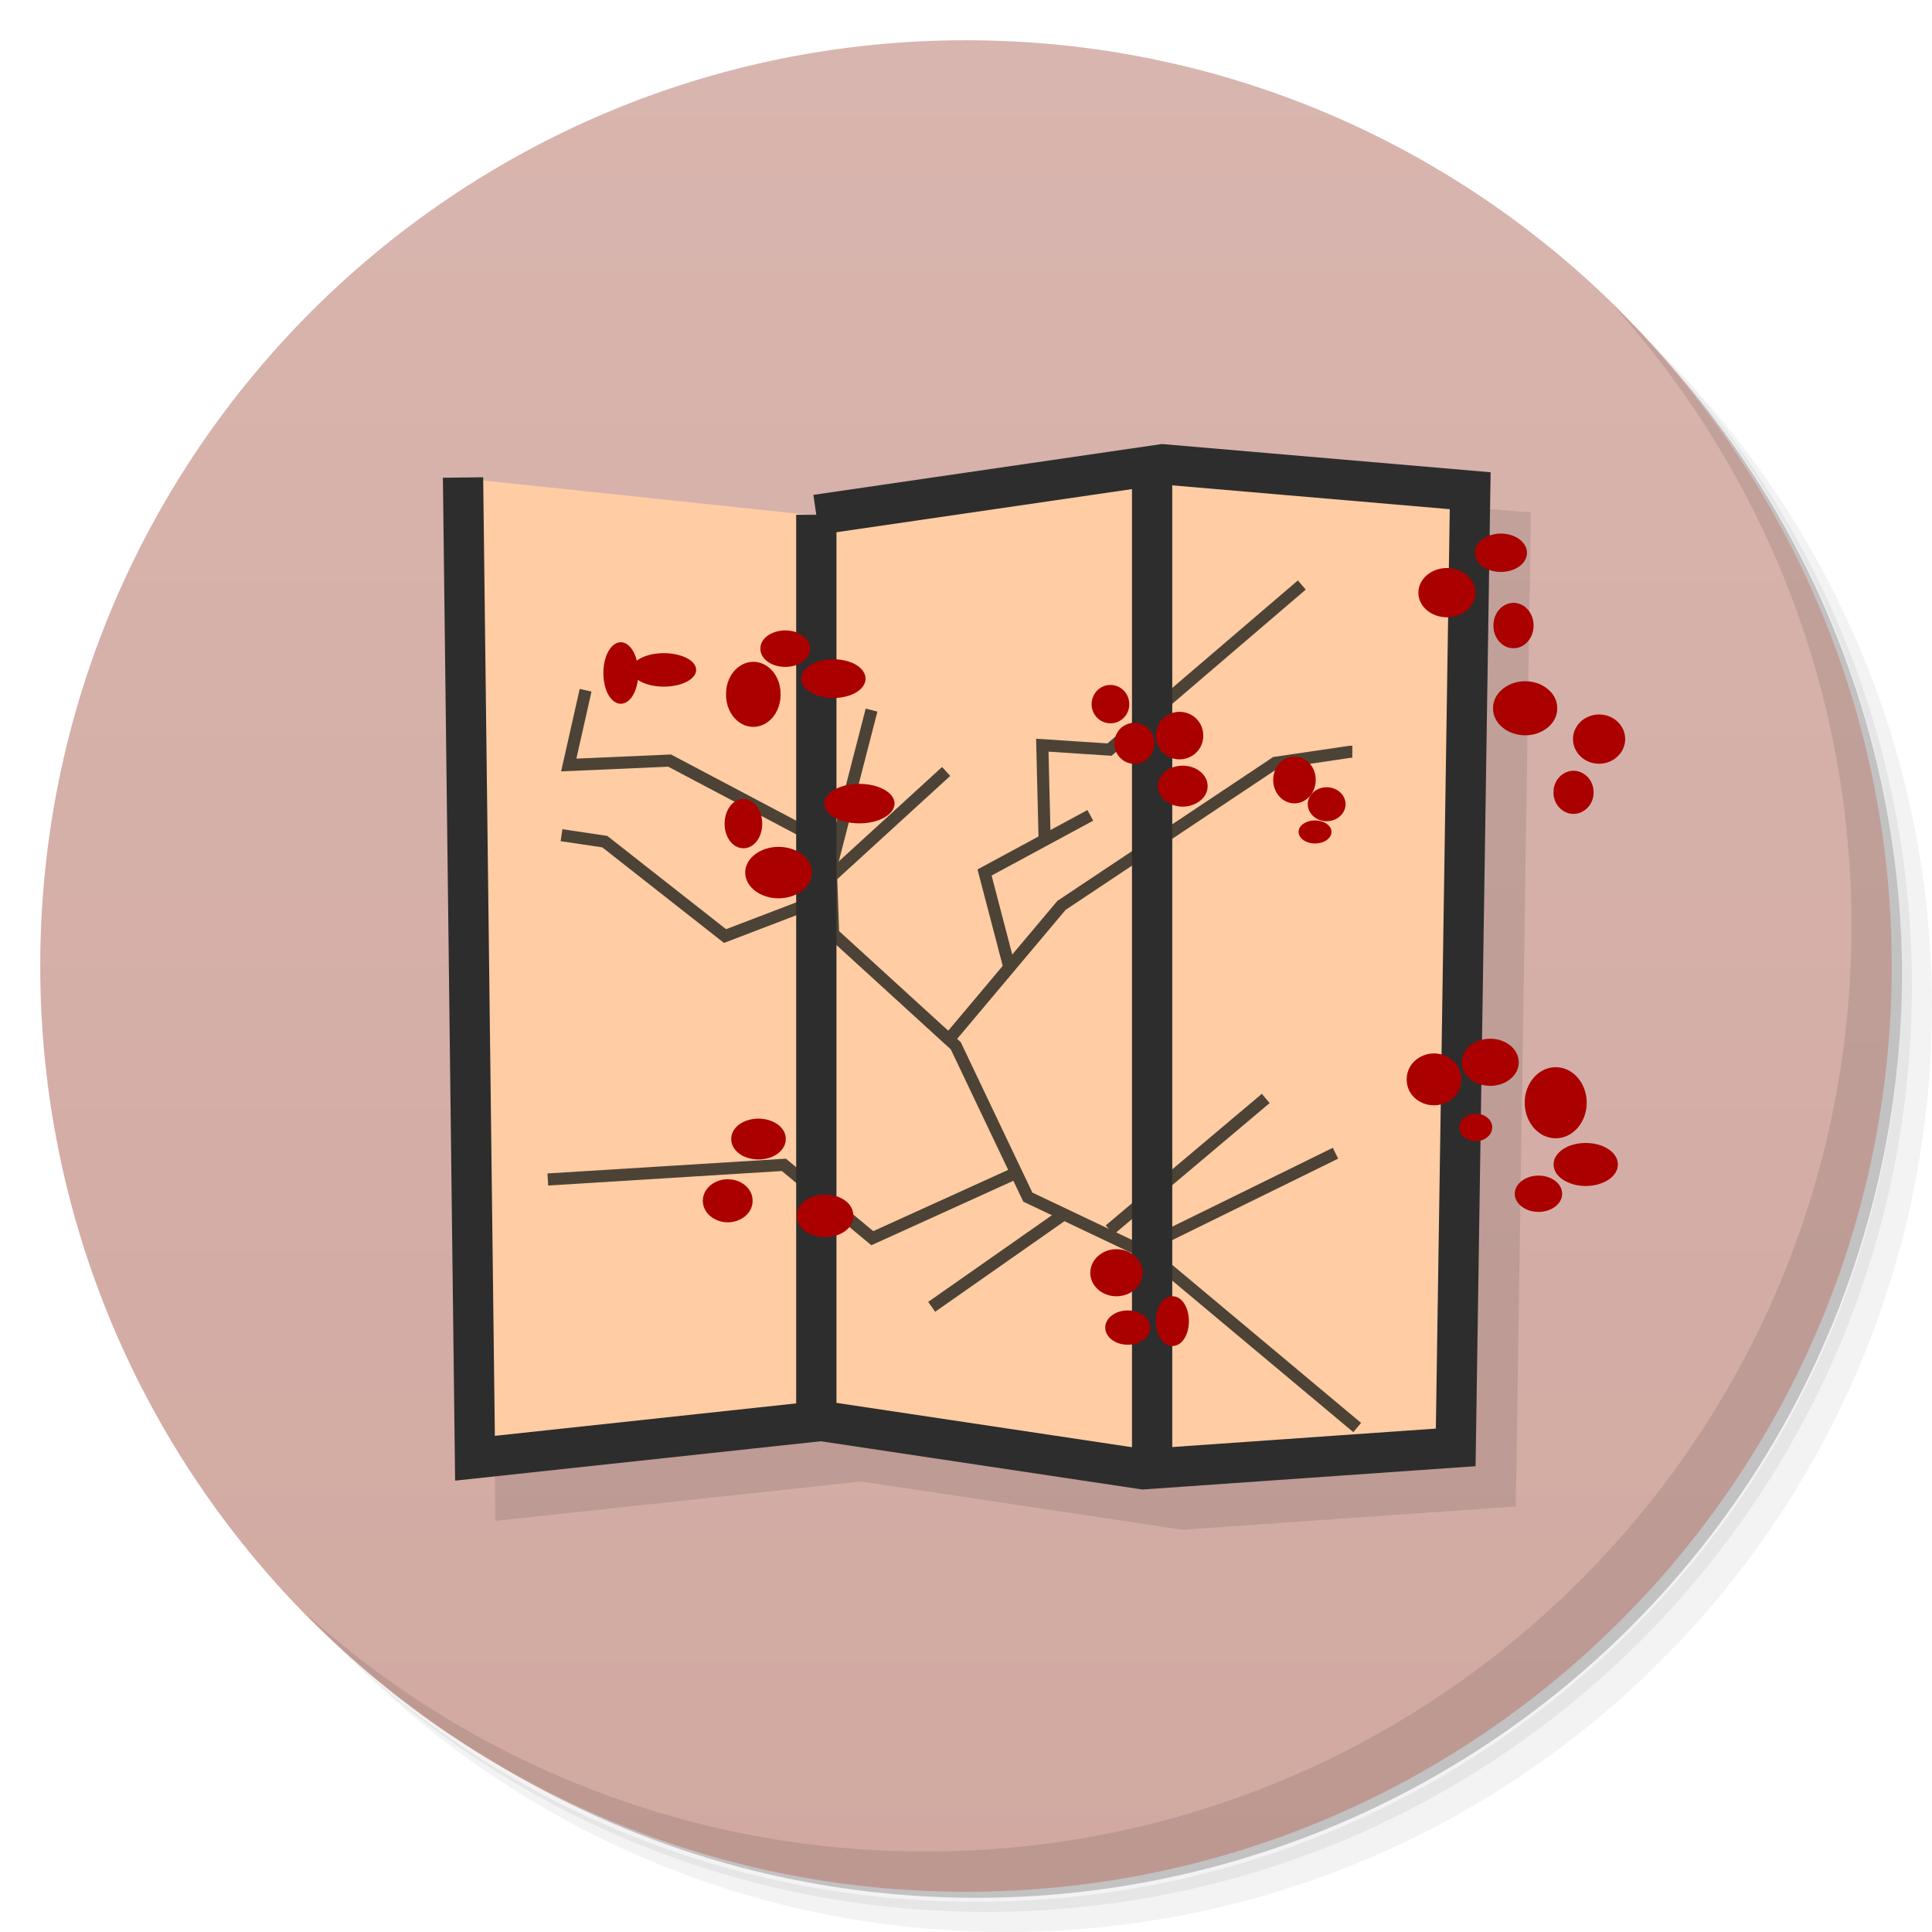 <?xml version="1.0" encoding="UTF-8" standalone="no"?>
<svg
   xmlns:dc="http://purl.org/dc/elements/1.1/"
   xmlns:cc="http://creativecommons.org/ns#"
   xmlns:rdf="http://www.w3.org/1999/02/22-rdf-syntax-ns#"
   xmlns:svg="http://www.w3.org/2000/svg"
   xmlns="http://www.w3.org/2000/svg"
   xmlns:sodipodi="http://sodipodi.sourceforge.net/DTD/sodipodi-0.dtd"
   xmlns:inkscape="http://www.inkscape.org/namespaces/inkscape"
   viewBox="0 0 48 48"
   id="svg21083"
   version="1.1"
   inkscape:version="0.91 r13725"
   sodipodi:docname="byobu.svg">
  <sodipodi:namedview
     pagecolor="#ffffff"
     bordercolor="#666666"
     borderopacity="1"
     objecttolerance="10"
     gridtolerance="10"
     guidetolerance="10"
     inkscape:pageopacity="0"
     inkscape:pageshadow="2"
     inkscape:window-width="1366"
     inkscape:window-height="713"
     id="namedview21328"
     showgrid="false"
     inkscape:zoom="19.666667"
     inkscape:cx="17.102478"
     inkscape:cy="24"
     inkscape:window-x="0"
     inkscape:window-y="28"
     inkscape:window-maximized="1"
     inkscape:current-layer="svg21083" />
  <defs
     id="defs21085">
    <linearGradient
       id="linearGradient3764"
       x1="1"
       x2="47"
       gradientUnits="userSpaceOnUse"
       gradientTransform="matrix(0,-1,1,0,-1.5e-6,48)">
      <stop
         stop-color="#d1a9a1"
         stop-opacity="1"
         id="stop21088" />
      <stop
         offset="1"
         stop-color="#d8b5ae"
         stop-opacity="1"
         id="stop21090" />
    </linearGradient>
    <clipPath
       id="clipPath-295197652">
      <g
         transform="translate(0,-1004.362)"
         id="g21093">
        <path
           d="m -24 13 c 0 1.105 -0.672 2 -1.5 2 -0.828 0 -1.5 -0.895 -1.5 -2 0 -1.105 0.672 -2 1.5 -2 0.828 0 1.5 0.895 1.5 2 z"
           transform="matrix(15.333,0,0,11.5,415,878.862)"
           fill="#1890d0"
           id="path21095" />
      </g>
    </clipPath>
    <clipPath
       id="clipPath-303325552">
      <g
         transform="translate(0,-1004.362)"
         id="g21098">
        <path
           d="m -24 13 c 0 1.105 -0.672 2 -1.5 2 -0.828 0 -1.5 -0.895 -1.5 -2 0 -1.105 0.672 -2 1.5 -2 0.828 0 1.5 0.895 1.5 2 z"
           transform="matrix(15.333,0,0,11.5,415,878.862)"
           fill="#1890d0"
           id="path21100" />
      </g>
    </clipPath>
  </defs>
  <g
     id="g21102">
    <path
       d="m 36.31 5 c 5.859 4.062 9.688 10.831 9.688 18.5 c 0 12.426 -10.07 22.5 -22.5 22.5 c -7.669 0 -14.438 -3.828 -18.5 -9.688 c 1.037 1.822 2.306 3.499 3.781 4.969 c 4.085 3.712 9.514 5.969 15.469 5.969 c 12.703 0 23 -10.298 23 -23 c 0 -5.954 -2.256 -11.384 -5.969 -15.469 c -1.469 -1.475 -3.147 -2.744 -4.969 -3.781 z m 4.969 3.781 c 3.854 4.113 6.219 9.637 6.219 15.719 c 0 12.703 -10.297 23 -23 23 c -6.081 0 -11.606 -2.364 -15.719 -6.219 c 4.16 4.144 9.883 6.719 16.219 6.719 c 12.703 0 23 -10.298 23 -23 c 0 -6.335 -2.575 -12.06 -6.719 -16.219 z"
       opacity="0.05"
       id="path21104" />
    <path
       d="m 41.28 8.781 c 3.712 4.085 5.969 9.514 5.969 15.469 c 0 12.703 -10.297 23 -23 23 c -5.954 0 -11.384 -2.256 -15.469 -5.969 c 4.113 3.854 9.637 6.219 15.719 6.219 c 12.703 0 23 -10.298 23 -23 c 0 -6.081 -2.364 -11.606 -6.219 -15.719 z"
       opacity="0.1"
       id="path21106" />
    <path
       d="m 31.25 2.375 c 8.615 3.154 14.75 11.417 14.75 21.13 c 0 12.426 -10.07 22.5 -22.5 22.5 c -9.708 0 -17.971 -6.135 -21.12 -14.75 a 23 23 0 0 0 44.875 -7 a 23 23 0 0 0 -16 -21.875 z"
       opacity="0.2"
       id="path21108" />
  </g>
  <g
     id="g21110">
    <path
       d="m 24 1 c 12.703 0 23 10.297 23 23 c 0 12.703 -10.297 23 -23 23 -12.703 0 -23 -10.297 -23 -23 0 -12.703 10.297 -23 23 -23 z"
       fill="url(#linearGradient3764)"
       fill-opacity="1"
       id="path21112" />
  </g>
  <g
     id="g21114" />
  <g
     id="g21116">
    <g
       clip-path="url(#clipPath-295197652)"
       id="g21118">
      <g
         transform="translate(1,1)"
         id="g21120">
        <g
           opacity="0.1"
           id="g21122">
          <!-- color: #d8b5ae -->
          <g
             id="g21124">
            <path
               d="m 11.5 11.883 l 0.297 24.344 l 8.594 -0.926 l 7.992 1.199 l 7.758 -0.543 l 0.359 -23.746 l -7.637 -0.656 l -8.594 1.254 m -8.77 -0.926"
               fill="#000"
               stroke="none"
               fill-rule="nonzero"
               fill-opacity="1"
               id="path21126" />
            <path
               d="m 204.42 10.35 l -39.99 -33.464 l -24.444 -11.606 l -14.1 -29.616 l -23.982 -21.888 l -0.462 -12.868 l 7.973 -30.909"
               transform="matrix(0.127,0,0,0.127,7.758,34.152)"
               stroke-opacity="1"
               fill="#000"
               stroke="#4c4336"
               stroke-linejoin="miter"
               stroke-linecap="butt"
               stroke-width="2.364"
               stroke-miterlimit="4"
               id="path21128" />
            <path
               d="m 162.55 -24.838 l 37.62 -18.471"
               transform="matrix(0.127,0,0,0.127,7.758,34.152)"
               stroke-opacity="1"
               fill="#000"
               stroke="#4c4336"
               stroke-linejoin="miter"
               stroke-linecap="butt"
               stroke-width="2.364"
               stroke-miterlimit="4"
               id="path21130" />
            <path
               d="m 155.99 -28.29 l 30.539 -25.737"
               transform="matrix(0.127,0,0,0.127,7.758,34.152)"
               stroke-opacity="1"
               fill="#000"
               stroke="#4c4336"
               stroke-linejoin="miter"
               stroke-linecap="butt"
               stroke-width="2.364"
               stroke-miterlimit="4"
               id="path21132" />
            <path
               d="m 147.5 -31.703 l -26.322 18.441"
               transform="matrix(0.127,0,0,0.127,7.758,34.152)"
               stroke-opacity="1"
               fill="#000"
               stroke="#4c4336"
               stroke-linejoin="miter"
               stroke-linecap="butt"
               stroke-width="2.364"
               stroke-miterlimit="4"
               id="path21134" />
            <path
               d="m 138.44 -39.8 l -28.877 13.11 l -17.301 -14.346 l -46.18 2.863"
               transform="matrix(0.127,0,0,0.127,7.758,34.152)"
               stroke-opacity="1"
               fill="#000"
               stroke="#4c4336"
               stroke-linejoin="miter"
               stroke-linecap="butt"
               stroke-width="2.364"
               stroke-miterlimit="4"
               id="path21136" />
            <path
               d="m 124.93 -66.06 l 21.642 -25.737 l 41.838 -27.892 l 14.592 -2.155 l 0.462 0"
               transform="matrix(0.127,0,0,0.127,7.758,34.152)"
               stroke-opacity="1"
               fill="#000"
               stroke="#4c4336"
               stroke-linejoin="miter"
               stroke-linecap="butt"
               stroke-width="2.364"
               stroke-miterlimit="4"
               id="path21138" />
            <path
               d="m 136.23 -80.22 l -4.71 -18.01 l 20.688 -11.175"
               transform="matrix(0.127,0,0,0.127,7.758,34.152)"
               stroke-opacity="1"
               fill="#000"
               stroke="#4c4336"
               stroke-linejoin="miter"
               stroke-linecap="butt"
               stroke-width="2.364"
               stroke-miterlimit="4"
               id="path21140" />
            <path
               d="m 143.28 -104.26 l -0.462 -18.872 l 13.145 0.862 l 37.62 -32.2"
               transform="matrix(0.127,0,0,0.127,7.758,34.152)"
               stroke-opacity="1"
               fill="#000"
               stroke="#4c4336"
               stroke-linejoin="miter"
               stroke-linecap="butt"
               stroke-width="2.364"
               stroke-miterlimit="4"
               id="path21142" />
            <path
               d="m 101.44 -97.37 l 22.566 -20.626"
               transform="matrix(0.127,0,0,0.127,7.758,34.152)"
               stroke-opacity="1"
               fill="#000"
               stroke="#4c4336"
               stroke-linejoin="miter"
               stroke-linecap="butt"
               stroke-width="2.364"
               stroke-miterlimit="4"
               id="path21144" />
            <path
               d="m 100.95 -93.52 l -20.2 7.727 l -23.52 -18.471 l -8.466 -1.262"
               transform="matrix(0.127,0,0,0.127,7.758,34.152)"
               stroke-opacity="1"
               fill="#000"
               stroke="#4c4336"
               stroke-linejoin="miter"
               stroke-linecap="butt"
               stroke-width="2.364"
               stroke-miterlimit="4"
               id="path21146" />
            <path
               d="m 102.36 -102.97 l -32.448 -17.15 l -19.734 0.862 l 3.294 -14.623"
               transform="matrix(0.127,0,0,0.127,7.758,34.152)"
               stroke-opacity="1"
               fill="#000"
               stroke="#4c4336"
               stroke-linejoin="miter"
               stroke-linecap="butt"
               stroke-width="2.364"
               stroke-miterlimit="4"
               id="path21148" />
            <path
               d="m 29.495 -175.5 l 2.34 191.86 l 67.73 -7.296 l 62.987 9.451 l 61.14 -4.279 l 2.832 -187.15 l -60.19 -5.172 l -67.73 9.882 m -69.11 -7.296"
               transform="matrix(0.127,0,0,0.127,7.758,34.152)"
               stroke-miterlimit="4"
               id="path21150"
               style="fill:#000000;stroke:#000000;stroke-opacity:1"
               stroke-opacity="1"
               stroke-linejoin="miter"
               stroke-linecap="butt"
               stroke-width="7.881"
               stroke="#2d2d2d"
               fill="#000" />
            <path
               d="m 98.61 -168.21 l 0 177.69"
               transform="matrix(0.127,0,0,0.127,7.758,34.152)"
               stroke-opacity="1"
               fill="#000"
               stroke="#2d2d2d"
               stroke-linejoin="miter"
               stroke-linecap="butt"
               stroke-width="7.881"
               stroke-miterlimit="4"
               id="path21152"
               style="stroke:#000000;stroke-opacity:1" />
            <path
               d="m 164.3 -178.52 l 0 196.17"
               transform="matrix(0.127,0,0,0.127,7.758,34.152)"
               stroke-opacity="1"
               fill="#000"
               stroke="#2d2d2d"
               stroke-linejoin="miter"
               stroke-linecap="butt"
               stroke-width="7.881"
               stroke-miterlimit="4"
               id="path21154"
               style="stroke:#000000;stroke-opacity:1" />
          </g>
        </g>
      </g>
    </g>
  </g>
  <g
     id="g21222"
     transform="translate(-4.9467766e-5,0)">
    <g
       clip-path="url(#clipPath-303325552)"
       id="g21224">
      <!-- color: #d8b5ae -->
      <g
         id="g21226">
        <path
           d="m 11.5,11.883 0.297,24.344 8.594,-0.926 7.992,1.199 7.758,-0.543 0.359,-23.746 -7.637,-0.656 -8.594,1.254 m -8.77,-0.926"
           id="path21228"
           inkscape:connector-curvature="0"
           style="fill:#ffcca3;fill-opacity:1;fill-rule:nonzero;stroke:none" />
        <path
           d="m 204.42,10.35 -39.99,-33.464 -24.444,-11.606 -14.1,-29.616 -23.982,-21.888 -0.462,-12.868 7.973,-30.909"
           transform="matrix(0.127,0,0,0.127,7.758,34.152)"
           stroke-miterlimit="4"
           id="path21230"
           inkscape:connector-curvature="0"
           style="fill:none;stroke:#4c4336;stroke-width:2.364;stroke-linecap:butt;stroke-linejoin:miter;stroke-miterlimit:4;stroke-opacity:1" />
        <path
           d="m 162.55,-24.838 37.62,-18.471"
           transform="matrix(0.127,0,0,0.127,7.758,34.152)"
           stroke-miterlimit="4"
           id="path21232"
           inkscape:connector-curvature="0"
           style="fill:none;stroke:#4c4336;stroke-width:2.364;stroke-linecap:butt;stroke-linejoin:miter;stroke-miterlimit:4;stroke-opacity:1" />
        <path
           d="m 155.99,-28.29 30.539,-25.737"
           transform="matrix(0.127,0,0,0.127,7.758,34.152)"
           stroke-miterlimit="4"
           id="path21234"
           inkscape:connector-curvature="0"
           style="fill:none;stroke:#4c4336;stroke-width:2.364;stroke-linecap:butt;stroke-linejoin:miter;stroke-miterlimit:4;stroke-opacity:1" />
        <path
           d="m 147.5,-31.703 -26.322,18.441"
           transform="matrix(0.127,0,0,0.127,7.758,34.152)"
           stroke-miterlimit="4"
           id="path21236"
           inkscape:connector-curvature="0"
           style="fill:none;stroke:#4c4336;stroke-width:2.364;stroke-linecap:butt;stroke-linejoin:miter;stroke-miterlimit:4;stroke-opacity:1" />
        <path
           d="m 138.44,-39.8 -28.877,13.11 -17.301,-14.346 -46.18,2.863"
           transform="matrix(0.127,0,0,0.127,7.758,34.152)"
           stroke-miterlimit="4"
           id="path21238"
           inkscape:connector-curvature="0"
           style="fill:none;stroke:#4c4336;stroke-width:2.364;stroke-linecap:butt;stroke-linejoin:miter;stroke-miterlimit:4;stroke-opacity:1" />
        <path
           d="m 124.93,-66.06 21.642,-25.737 41.838,-27.892 14.592,-2.155 0.462,0"
           transform="matrix(0.127,0,0,0.127,7.758,34.152)"
           stroke-miterlimit="4"
           id="path21240"
           inkscape:connector-curvature="0"
           style="fill:none;stroke:#4c4336;stroke-width:2.364;stroke-linecap:butt;stroke-linejoin:miter;stroke-miterlimit:4;stroke-opacity:1" />
        <path
           d="m 136.23,-80.22 -4.71,-18.01 20.688,-11.175"
           transform="matrix(0.127,0,0,0.127,7.758,34.152)"
           stroke-miterlimit="4"
           id="path21242"
           inkscape:connector-curvature="0"
           style="fill:none;stroke:#4c4336;stroke-width:2.364;stroke-linecap:butt;stroke-linejoin:miter;stroke-miterlimit:4;stroke-opacity:1" />
        <path
           d="m 143.28,-104.26 -0.462,-18.872 13.145,0.862 37.62,-32.2"
           transform="matrix(0.127,0,0,0.127,7.758,34.152)"
           stroke-miterlimit="4"
           id="path21244"
           inkscape:connector-curvature="0"
           style="fill:none;stroke:#4c4336;stroke-width:2.364;stroke-linecap:butt;stroke-linejoin:miter;stroke-miterlimit:4;stroke-opacity:1" />
        <path
           d="m 101.44,-97.37 22.566,-20.626"
           transform="matrix(0.127,0,0,0.127,7.758,34.152)"
           stroke-miterlimit="4"
           id="path21246"
           inkscape:connector-curvature="0"
           style="fill:none;stroke:#4c4336;stroke-width:2.364;stroke-linecap:butt;stroke-linejoin:miter;stroke-miterlimit:4;stroke-opacity:1" />
        <path
           d="m 100.95,-93.52 -20.2,7.727 -23.52,-18.471 -8.466,-1.262"
           transform="matrix(0.127,0,0,0.127,7.758,34.152)"
           stroke-miterlimit="4"
           id="path21248"
           inkscape:connector-curvature="0"
           style="fill:none;stroke:#4c4336;stroke-width:2.364;stroke-linecap:butt;stroke-linejoin:miter;stroke-miterlimit:4;stroke-opacity:1" />
        <path
           d="m 102.36,-102.97 -32.448,-17.15 -19.734,0.862 3.294,-14.623"
           transform="matrix(0.127,0,0,0.127,7.758,34.152)"
           stroke-miterlimit="4"
           id="path21250"
           inkscape:connector-curvature="0"
           style="fill:none;stroke:#4c4336;stroke-width:2.364;stroke-linecap:butt;stroke-linejoin:miter;stroke-miterlimit:4;stroke-opacity:1" />
        <path
           d="m 29.495,-175.5 2.34,191.86 67.73,-7.296 62.987,9.451 61.14,-4.279 2.832,-187.15 -60.19,-5.172 -67.73,9.882 m -69.11,-7.296"
           transform="matrix(0.127,0,0,0.127,7.758,34.152)"
           stroke-miterlimit="4"
           id="path21252"
           inkscape:connector-curvature="0"
           style="fill:none;stroke:#2d2d2d;stroke-width:7.881;stroke-linecap:butt;stroke-linejoin:miter;stroke-miterlimit:4;stroke-opacity:1" />
        <path
           d="m 98.61,-168.21 0,177.69"
           transform="matrix(0.127,0,0,0.127,7.758,34.152)"
           stroke-miterlimit="4"
           id="path21254"
           inkscape:connector-curvature="0"
           style="fill:none;stroke:#2d2d2d;stroke-width:7.881;stroke-linecap:butt;stroke-linejoin:miter;stroke-miterlimit:4;stroke-opacity:1" />
        <path
           d="m 164.3,-178.52 0,196.17"
           transform="matrix(0.127,0,0,0.127,7.758,34.152)"
           stroke-miterlimit="4"
           id="path21256"
           inkscape:connector-curvature="0"
           style="fill:none;stroke:#2d2d2d;stroke-width:7.881;stroke-linecap:butt;stroke-linejoin:miter;stroke-miterlimit:4;stroke-opacity:1" />
        <path
           d="m 17097.2,140.57 c 0,5.429 -4.184,9.871 -9.333,9.871 -5.149,0 -9.333,-4.442 -9.333,-9.871 0,-5.429 4.184,-9.801 9.333,-9.801 5.149,0 9.333,4.372 9.333,9.801 m 0,0"
           transform="matrix(0.061,0,0,0.055,-1002.631,10.63)"
           stroke-miterlimit="4"
           id="path21258"
           inkscape:connector-curvature="0"
           style="fill:#aa0000;fill-opacity:1;fill-rule:nonzero;stroke:#aa0000;stroke-width:2.587;stroke-linecap:butt;stroke-linejoin:miter;stroke-miterlimit:4;stroke-opacity:1" />
        <path
           d="m 17064.8,167.64 c 0,2.961 -1.287,5.782 -3.476,7.262 -2.124,1.551 -4.763,1.551 -6.887,0 -2.124,-1.481 -3.476,-4.301 -3.411,-7.262 -0.06,-3.03 1.287,-5.852 3.411,-7.333 2.124,-1.551 4.763,-1.551 6.887,0 2.188,1.481 3.476,4.301 3.476,7.333 m 0,0"
           transform="matrix(0.061,0,0,0.055,-1001.438,10.467)"
           stroke-miterlimit="4"
           id="path21260"
           inkscape:connector-curvature="0"
           style="fill:#aa0000;fill-opacity:1;fill-rule:nonzero;stroke:#aa0000;stroke-width:2.587;stroke-linecap:butt;stroke-linejoin:miter;stroke-miterlimit:4;stroke-opacity:1" />
        <path
           d="m 17046.06,147.47 c 0.06,3.878 -2.188,7.474 -5.857,9.448 -3.669,1.974 -8.174,1.974 -11.843,0 -3.669,-1.974 -5.921,-5.57 -5.857,-9.448 -0.06,-3.878 2.188,-7.474 5.857,-9.448 3.669,-1.974 8.174,-1.974 11.843,0 3.669,1.974 5.921,5.57 5.857,9.448 m 0,0"
           transform="matrix(0.061,0,0,0.055,-1001.199,9.486)"
           stroke-miterlimit="4"
           id="path21262"
           inkscape:connector-curvature="0"
           style="fill:#aa0000;fill-opacity:1;fill-rule:nonzero;stroke:#aa0000;stroke-width:2.587;stroke-linecap:butt;stroke-linejoin:miter;stroke-miterlimit:4;stroke-opacity:1" />
        <path
           d="m 17067.74,110.1 c 0,3.173 -1.287,6.134 -3.411,7.756 -2.188,1.622 -4.827,1.622 -6.951,0 -2.124,-1.622 -3.476,-4.583 -3.411,-7.756 -0.06,-3.173 1.287,-6.134 3.411,-7.756 2.124,-1.622 4.763,-1.622 6.951,0 2.124,1.622 3.411,4.583 3.411,7.756 m 0,0"
           transform="matrix(0.061,0,0,0.055,-1003.109,9.486)"
           stroke-miterlimit="4"
           id="path21264"
           inkscape:connector-curvature="0"
           style="fill:#aa0000;fill-opacity:1;fill-rule:nonzero;stroke:#aa0000;stroke-width:2.587;stroke-linecap:butt;stroke-linejoin:miter;stroke-miterlimit:4;stroke-opacity:1" />
        <path
           d="m 17030.35,110.11 c 0,5.429 -4.634,9.801 -10.298,9.801 -5.728,0 -10.362,-4.372 -10.362,-9.801 0,-5.429 4.634,-9.871 10.362,-9.871 5.664,0 10.298,4.442 10.298,9.871 m 0,0"
           transform="matrix(0.061,0,0,0.055,-1002.273,8.67)"
           stroke-miterlimit="4"
           id="path21266"
           inkscape:connector-curvature="0"
           style="fill:#aa0000;fill-opacity:1;fill-rule:nonzero;stroke:#aa0000;stroke-width:2.587;stroke-linecap:butt;stroke-linejoin:miter;stroke-miterlimit:4;stroke-opacity:1" />
        <path
           d="m 17026.43,256.59 c 0,2.679 -2.446,4.936 -5.407,4.936 -2.961,0 -5.407,-2.256 -5.407,-4.936 0,-2.75 2.446,-4.936 5.407,-4.936 2.961,0 5.407,2.186 5.407,4.936 m 0,0"
           transform="matrix(0.061,0,0,0.055,-1001.617,13.898)"
           stroke-miterlimit="4"
           id="path21268"
           inkscape:connector-curvature="0"
           style="fill:#aa0000;fill-opacity:1;fill-rule:nonzero;stroke:#aa0000;stroke-width:2.587;stroke-linecap:butt;stroke-linejoin:miter;stroke-miterlimit:4;stroke-opacity:1" />
        <path
           d="m 17037.24,282.66 c 0,5.147 -4.634,9.307 -10.298,9.307 -5.728,0 -10.362,-4.16 -10.362,-9.307 0,-5.218 4.634,-9.378 10.362,-9.378 5.664,0 10.298,4.16 10.298,9.378 m 0,0"
           transform="matrix(0.061,0,0,0.055,-1001.617,10.848)"
           stroke-miterlimit="4"
           id="path21270"
           inkscape:connector-curvature="0"
           style="fill:#aa0000;fill-opacity:1;fill-rule:nonzero;stroke:#aa0000;stroke-width:2.587;stroke-linecap:butt;stroke-linejoin:miter;stroke-miterlimit:4;stroke-opacity:1" />
        <path
           d="m 17051.04,307.2 c 0,3.737 -1.867,7.192 -4.892,9.03 -3.089,1.833 -6.887,1.833 -9.912,0 -3.089,-1.833 -4.956,-5.288 -4.892,-9.03 -0.06,-3.737 1.802,-7.192 4.892,-9.03 3.03,-1.904 6.822,-1.904 9.912,0 3.03,1.833 4.892,5.288 4.892,9.03 m 0,0"
           transform="matrix(0.061,0,0,0.055,-1003.884,9.922)"
           stroke-miterlimit="4"
           id="path21272"
           inkscape:connector-curvature="0"
           style="fill:#aa0000;fill-opacity:1;fill-rule:nonzero;stroke:#aa0000;stroke-width:2.587;stroke-linecap:butt;stroke-linejoin:miter;stroke-miterlimit:4;stroke-opacity:1" />
        <path
           d="m 17088.34,335.73 c 0.06,2.961 -2.188,5.782 -5.857,7.262 -3.669,1.551 -8.174,1.551 -11.843,0 -3.669,-1.481 -5.921,-4.301 -5.857,-7.262 -0.06,-3.03 2.188,-5.782 5.857,-7.333 3.669,-1.481 8.174,-1.481 11.843,0 3.669,1.551 5.921,4.301 5.857,7.333 m 0,0"
           transform="matrix(0.061,0,0,0.055,-1002.273,10.467)"
           stroke-miterlimit="4"
           id="path21274"
           inkscape:connector-curvature="0"
           style="fill:#aa0000;fill-opacity:1;fill-rule:nonzero;stroke:#aa0000;stroke-width:2.587;stroke-linecap:butt;stroke-linejoin:miter;stroke-miterlimit:4;stroke-opacity:1" />
        <path
           d="m 17035.29,360.74 c 0,2.186 -2.446,3.948 -5.407,3.948 -3.03,0 -5.407,-1.763 -5.407,-3.948 0,-2.115 2.381,-3.878 5.407,-3.878 2.961,0 5.407,1.763 5.407,3.878 m 0,0"
           transform="matrix(0.061,0,0,0.055,-1006.151,0.827)"
           stroke-miterlimit="4"
           id="path21276"
           inkscape:connector-curvature="0"
           style="fill:#aa0000;fill-opacity:1;fill-rule:nonzero;stroke:#aa0000;stroke-width:2.587;stroke-linecap:butt;stroke-linejoin:miter;stroke-miterlimit:4;stroke-opacity:1" />
        <path
           d="m 17051,354.88 c 0,3.807 -3.733,6.91 -8.367,6.91 -4.57,0 -8.367,-3.102 -8.367,-6.91 0,-3.807 3.797,-6.91 8.367,-6.91 4.634,0 8.367,3.102 8.367,6.91 m 0,0"
           transform="matrix(0.061,0,0,0.055,-1001.378,10.14)"
           stroke-miterlimit="4"
           id="path21278"
           inkscape:connector-curvature="0"
           style="fill:#aa0000;fill-opacity:1;fill-rule:nonzero;stroke:#aa0000;stroke-width:2.587;stroke-linecap:butt;stroke-linejoin:miter;stroke-miterlimit:4;stroke-opacity:1" />
        <path
           d="m 16905.55,414.36 c 0,5.147 -4.184,9.307 -9.397,9.307 -5.149,0 -9.333,-4.16 -9.333,-9.307 0,-5.147 4.184,-9.378 9.333,-9.378 5.213,0 9.397,4.231 9.397,9.378 m 0,0"
           transform="matrix(0.061,0,0,0.055,-1002.929,8.833)"
           stroke-miterlimit="4"
           id="path21280"
           inkscape:connector-curvature="0"
           style="fill:#aa0000;fill-opacity:1;fill-rule:nonzero;stroke:#aa0000;stroke-width:2.587;stroke-linecap:butt;stroke-linejoin:miter;stroke-miterlimit:4;stroke-opacity:1" />
        <path
           d="m 16959.61,339.18 c 0,3.525 -1.03,6.839 -2.703,8.602 -1.673,1.763 -3.797,1.763 -5.471,0 -1.673,-1.763 -2.703,-5.077 -2.639,-8.602 -0.06,-3.596 0.965,-6.839 2.639,-8.673 1.673,-1.763 3.797,-1.763 5.471,0 1.673,1.833 2.703,5.077 2.703,8.673 m 0,0"
           transform="matrix(0.061,0,0,0.055,-1005.077,14.17)"
           stroke-miterlimit="4"
           id="path21282"
           inkscape:connector-curvature="0"
           style="fill:#aa0000;fill-opacity:1;fill-rule:nonzero;stroke:#aa0000;stroke-width:2.587;stroke-linecap:butt;stroke-linejoin:miter;stroke-miterlimit:4;stroke-opacity:1" />
        <path
           d="m 16923.2,338.67 c 0,4.09 -4.184,7.333 -9.333,7.333 -5.149,0 -9.333,-3.243 -9.333,-7.333 0,-4.09 4.184,-7.403 9.333,-7.403 5.149,0 9.333,3.314 9.333,7.403 m 0,0"
           transform="matrix(0.061,0,0,0.055,-994.457,-4.892)"
           stroke-miterlimit="4"
           id="path21284"
           inkscape:connector-curvature="0"
           style="fill:#aa0000;fill-opacity:1;fill-rule:nonzero;stroke:#aa0000;stroke-width:2.587;stroke-linecap:butt;stroke-linejoin:miter;stroke-miterlimit:4;stroke-opacity:1" />
        <path
           d="m 16962.51,287.54 c 0.06,3.384 -1.545,6.487 -4.119,8.179 -2.639,1.692 -5.857,1.692 -8.432,0 -2.575,-1.692 -4.184,-4.795 -4.119,-8.179 -0.06,-3.384 1.545,-6.487 4.119,-8.179 2.575,-1.692 5.793,-1.692 8.432,0 2.575,1.692 4.184,4.795 4.119,8.179 m 0,0"
           transform="matrix(0.061,0,0,0.055,-1004.898,2.461)"
           stroke-miterlimit="4"
           id="path21286"
           inkscape:connector-curvature="0"
           style="fill:#aa0000;fill-opacity:1;fill-rule:nonzero;stroke:#aa0000;stroke-width:2.587;stroke-linecap:butt;stroke-linejoin:miter;stroke-miterlimit:4;stroke-opacity:1" />
        <path
           d="m 16931.07,260.02 c 0,5.147 -3.283,9.307 -7.402,9.307 -4.055,0 -7.337,-4.16 -7.337,-9.307 0,-5.147 3.283,-9.307 7.337,-9.307 4.119,0 7.402,4.16 7.402,9.307 m 0,0"
           transform="matrix(0.061,0,0,0.055,-1000.185,5.075)"
           stroke-miterlimit="4"
           id="path21288"
           inkscape:connector-curvature="0"
           style="fill:#aa0000;fill-opacity:1;fill-rule:nonzero;stroke:#aa0000;stroke-width:2.587;stroke-linecap:butt;stroke-linejoin:miter;stroke-miterlimit:4;stroke-opacity:1" />
        <path
           d="m 16927.15,211.37 c 0,2.82 -1.673,5.429 -4.441,6.839 -2.703,1.481 -6.114,1.481 -8.882,0 -2.768,-1.41 -4.441,-4.02 -4.377,-6.839 -0.06,-2.82 1.609,-5.5 4.377,-6.91 2.768,-1.41 6.179,-1.41 8.882,0 2.768,1.41 4.441,4.09 4.441,6.91 m 0,0"
           transform="matrix(0.061,0,0,0.055,-1002.631,7.907)"
           stroke-miterlimit="4"
           id="path21290"
           inkscape:connector-curvature="0"
           style="fill:#aa0000;fill-opacity:1;fill-rule:nonzero;stroke:#aa0000;stroke-width:2.587;stroke-linecap:butt;stroke-linejoin:miter;stroke-miterlimit:4;stroke-opacity:1" />
        <path
           d="m 16904.52,131.74 c 0.129,3.525 -2.317,6.816 -6.308,8.578 -3.991,1.763 -8.882,1.763 -12.873,0 -3.991,-1.763 -6.308,-5.05 -6.308,-8.578 0,-3.525 2.317,-6.816 6.308,-8.578 3.991,-1.821 8.882,-1.821 12.873,0 3.991,1.763 6.436,5.05 6.308,8.578 m 0,0"
           transform="matrix(0.03,0,0,0.066,-491.33,8.027)"
           stroke-miterlimit="4"
           id="path21292"
           inkscape:connector-curvature="0"
           style="fill:#aa0000;fill-opacity:1;fill-rule:nonzero;stroke:#aa0000;stroke-width:3.339;stroke-linecap:butt;stroke-linejoin:miter;stroke-miterlimit:4;stroke-opacity:1" />
        <path
           d="m 16769.83,129.25 c 0.06,4.795 -1.802,9.237 -4.892,11.634 -3.03,2.397 -6.822,2.397 -9.848,0 -3.089,-2.397 -4.956,-6.839 -4.892,-11.634 -0.06,-4.724 1.802,-9.166 4.892,-11.563 3.03,-2.397 6.822,-2.397 9.848,0 3.089,2.397 4.956,6.839 4.892,11.563 m 0,0"
           transform="matrix(0.061,0,0,0.055,-1003.645,10.14)"
           stroke-miterlimit="4"
           id="path21294"
           inkscape:connector-curvature="0"
           style="fill:#aa0000;fill-opacity:1;fill-rule:nonzero;stroke:#aa0000;stroke-width:2.587;stroke-linecap:butt;stroke-linejoin:miter;stroke-miterlimit:4;stroke-opacity:1" />
        <path
           d="m 16819.99,191.16 c 0,6.83 -6.61,12.339 -14.779,12.339 -8.095,0 -14.705,-5.508 -14.705,-12.339 0,-6.72 6.61,-12.229 14.705,-12.229 8.169,0 14.779,5.508 14.779,12.229 m 0,0"
           transform="matrix(0.053,0,0,0.035,-869.327,13.273)"
           stroke-miterlimit="4"
           id="path21296"
           inkscape:connector-curvature="0"
           style="fill:#aa0000;fill-opacity:1;fill-rule:nonzero;stroke:#aa0000;stroke-width:3.473;stroke-linecap:butt;stroke-linejoin:miter;stroke-miterlimit:4;stroke-opacity:1" />
        <path
           d="m 16774.77,220.66 c 0,5.711 -5.535,10.365 -12.293,10.365 -6.758,0 -12.293,-4.654 -12.293,-10.365 0,-5.641 5.535,-10.294 12.293,-10.294 6.758,0 12.293,4.654 12.293,10.294 m 0,0"
           transform="matrix(0.061,0,0,0.055,-1003.168,9.541)"
           stroke-miterlimit="4"
           id="path21298"
           inkscape:connector-curvature="0"
           style="fill:#aa0000;fill-opacity:1;fill-rule:nonzero;stroke:#aa0000;stroke-width:2.587;stroke-linecap:butt;stroke-linejoin:miter;stroke-miterlimit:4;stroke-opacity:1" />
        <path
           d="m 16826.89,308.65 c 0,2.468 -1.673,4.795 -4.441,6.06 -2.703,1.199 -6.114,1.199 -8.882,0 -2.768,-1.269 -4.441,-3.596 -4.377,-6.06 -0.06,-2.468 1.609,-4.724 4.377,-5.993 2.768,-1.269 6.179,-1.269 8.882,0 2.768,1.269 4.441,3.525 4.441,5.993 m 0,0"
           transform="matrix(0.061,0,0,0.055,-1006.39,-0.861)"
           stroke-miterlimit="4"
           id="path21300"
           inkscape:connector-curvature="0"
           style="fill:#aa0000;fill-opacity:1;fill-rule:nonzero;stroke:#aa0000;stroke-width:2.587;stroke-linecap:butt;stroke-linejoin:miter;stroke-miterlimit:4;stroke-opacity:1" />
        <path
           d="m 16837.67,331.31 c 0,5.429 -2.832,9.801 -6.372,9.801 -3.54,0 -6.372,-4.372 -6.372,-9.801 0,-5.429 2.832,-9.871 6.372,-9.871 3.54,0 6.372,4.442 6.372,9.871 m 0,0"
           transform="matrix(0.061,0,0,0.055,-1008.239,2.243)"
           stroke-miterlimit="4"
           id="path21302"
           inkscape:connector-curvature="0"
           style="fill:#aa0000;fill-opacity:1;fill-rule:nonzero;stroke:#aa0000;stroke-width:2.587;stroke-linecap:butt;stroke-linejoin:miter;stroke-miterlimit:4;stroke-opacity:1" />
        <path
           d="m 16817.06,382.88 c 0,3.525 -2.896,6.416 -6.436,6.416 -3.476,0 -6.372,-2.891 -6.372,-6.416 0,-3.525 2.896,-6.346 6.372,-6.346 3.54,0 6.436,2.82 6.436,6.346 m 0,0"
           transform="matrix(0.061,0,0,0.055,-992.489,-1.079)"
           stroke-miterlimit="4"
           id="path21304"
           inkscape:connector-curvature="0"
           style="fill:#aa0000;fill-opacity:1;fill-rule:nonzero;stroke:#aa0000;stroke-width:2.587;stroke-linecap:butt;stroke-linejoin:miter;stroke-miterlimit:4;stroke-opacity:1" />
        <path
           d="m 16835.71,393.73 c 0.06,2.961 -1.609,5.782 -4.377,7.262 -2.768,1.551 -6.179,1.551 -8.882,0 -2.768,-1.481 -4.441,-4.301 -4.441,-7.262 0,-3.03 1.673,-5.782 4.441,-7.333 2.703,-1.481 6.114,-1.481 8.882,0 2.768,1.551 4.441,4.301 4.377,7.333 m 0,0"
           transform="matrix(0.061,0,0,0.055,-1008.359,8.179)"
           stroke-miterlimit="4"
           id="path21306"
           inkscape:connector-curvature="0"
           style="fill:#aa0000;fill-opacity:1;fill-rule:nonzero;stroke:#aa0000;stroke-width:2.587;stroke-linecap:butt;stroke-linejoin:miter;stroke-miterlimit:4;stroke-opacity:1" />
        <path
           d="m 16793.4,385.4 c 0.264,4.231 -3.822,8.25 -10.412,10.365 -6.59,2.221 -14.761,2.221 -21.35,0 -6.59,-2.115 -10.675,-6.134 -10.412,-10.365 -0.264,-4.336 3.822,-8.355 10.412,-10.471 6.59,-2.115 14.761,-2.115 21.35,0 6.59,2.115 10.675,6.134 10.412,10.471 m 0,0"
           transform="matrix(0.03,0,0,0.037,-482.67,15.949)"
           stroke-miterlimit="4"
           id="path21308"
           inkscape:connector-curvature="0"
           style="fill:#aa0000;fill-opacity:1;fill-rule:nonzero;stroke:#aa0000;stroke-width:4.533;stroke-linecap:butt;stroke-linejoin:miter;stroke-miterlimit:4;stroke-opacity:1" />
        <path
           d="m 16796.4,348.95 c 0.06,2.82 -1.802,5.5 -4.892,6.91 -3.03,1.41 -6.822,1.41 -9.912,0 -3.03,-1.41 -4.892,-4.09 -4.827,-6.91 -0.06,-2.82 1.802,-5.429 4.827,-6.839 3.089,-1.41 6.887,-1.41 9.912,0 3.089,1.41 4.956,4.02 4.892,6.839 m 0,0"
           transform="matrix(0.061,0,0,0.055,-1005.137,9.105)"
           stroke-miterlimit="4"
           id="path21310"
           inkscape:connector-curvature="0"
           style="fill:#aa0000;fill-opacity:1;fill-rule:nonzero;stroke:#aa0000;stroke-width:2.587;stroke-linecap:butt;stroke-linejoin:miter;stroke-miterlimit:4;stroke-opacity:1" />
        <path
           d="m 16805.24,333.76 c 0,4.09 -2.832,7.333 -6.372,7.333 -3.54,0 -6.372,-3.243 -6.372,-7.333 0,-4.09 2.832,-7.403 6.372,-7.403 3.54,0 6.372,3.314 6.372,7.403 m 0,0"
           transform="matrix(0.061,0,0,0.055,-997.142,-0.861)"
           stroke-miterlimit="4"
           id="path21312"
           inkscape:connector-curvature="0"
           style="fill:#aa0000;fill-opacity:1;fill-rule:nonzero;stroke:#aa0000;stroke-width:2.587;stroke-linecap:butt;stroke-linejoin:miter;stroke-miterlimit:4;stroke-opacity:1" />
        <path
           d="m 16774.75,341.12 c 0,4.339 -4.618,7.897 -10.306,7.897 -5.688,0 -10.306,-3.558 -10.306,-7.897 0,-4.339 4.618,-7.897 10.306,-7.897 5.688,0 10.306,3.558 10.306,7.897 m 0,0"
           transform="matrix(0.069,0,0,0.045,-1140.254,1.293)"
           stroke-miterlimit="4"
           id="path21314"
           inkscape:connector-curvature="0"
           style="fill:#aa0000;fill-opacity:1;fill-rule:nonzero;stroke:#aa0000;stroke-width:2.684;stroke-linecap:butt;stroke-linejoin:miter;stroke-miterlimit:4;stroke-opacity:1" />
        <path
           d="m 16895.7,284.11 c 0,2.82 -1.287,5.429 -3.411,6.91 -2.124,1.41 -4.827,1.41 -6.951,0 -2.124,-1.481 -3.411,-4.09 -3.411,-6.91 0,-2.82 1.287,-5.5 3.411,-6.91 2.124,-1.41 4.827,-1.41 6.951,0 2.124,1.41 3.411,4.09 3.411,6.91 m 0,0"
           transform="matrix(0.061,0,0,0.055,-1002.034,2.842)"
           stroke-miterlimit="4"
           id="path21316"
           inkscape:connector-curvature="0"
           style="fill:#aa0000;fill-opacity:1;fill-rule:nonzero;stroke:#aa0000;stroke-width:2.587;stroke-linecap:butt;stroke-linejoin:miter;stroke-miterlimit:4;stroke-opacity:1" />
        <path
           d="m 17088.38,289.97 c 0,8.179 -5.085,14.807 -11.328,14.807 -6.243,0 -11.328,-6.628 -11.328,-14.807 0,-8.109 5.085,-14.736 11.328,-14.736 6.243,0 11.328,6.628 11.328,14.736 m 0,0"
           transform="matrix(0.061,0,0,0.055,-1003.049,11.447)"
           stroke-miterlimit="4"
           id="path21318"
           inkscape:connector-curvature="0"
           style="fill:#aa0000;fill-opacity:1;fill-rule:nonzero;stroke:#aa0000;stroke-width:2.587;stroke-linecap:butt;stroke-linejoin:miter;stroke-miterlimit:4;stroke-opacity:1" />
        <path
           d="m 16837.69,146.99 c 0,2.609 -2.188,5.077 -5.857,6.416 -3.669,1.34 -8.238,1.34 -11.907,0 -3.604,-1.34 -5.857,-3.807 -5.857,-6.416 0,-2.679 2.253,-5.147 5.857,-6.487 3.669,-1.34 8.238,-1.34 11.907,0 3.669,1.34 5.857,3.807 5.857,6.487 m 0,0"
           transform="matrix(0.061,0,0,0.055,-1005.674,8.778)"
           stroke-miterlimit="4"
           id="path21320"
           inkscape:connector-curvature="0"
           style="fill:#aa0000;fill-opacity:1;fill-rule:nonzero;stroke:#aa0000;stroke-width:2.587;stroke-linecap:butt;stroke-linejoin:miter;stroke-miterlimit:4;stroke-opacity:1" />
        <path
           d="m 16945.8,414.32 c 0.06,2.327 -1.416,4.442 -3.862,5.641 -2.446,1.128 -5.471,1.128 -7.917,0 -2.446,-1.199 -3.991,-3.314 -3.926,-5.641 -0.06,-2.256 1.48,-4.372 3.926,-5.57 2.446,-1.128 5.471,-1.128 7.917,0 2.446,1.199 3.926,3.314 3.862,5.57 m 0,0"
           transform="matrix(0.061,0,0,0.055,-1005.197,10.194)"
           stroke-miterlimit="4"
           id="path21322"
           inkscape:connector-curvature="0"
           style="fill:#aa0000;fill-opacity:1;fill-rule:nonzero;stroke:#aa0000;stroke-width:2.587;stroke-linecap:butt;stroke-linejoin:miter;stroke-miterlimit:4;stroke-opacity:1" />
      </g>
    </g>
  </g>
  <g
     id="g21324">
    <path
       d="m 40.03 7.531 c 3.712 4.084 5.969 9.514 5.969 15.469 0 12.703 -10.297 23 -23 23 c -5.954 0 -11.384 -2.256 -15.469 -5.969 4.178 4.291 10.01 6.969 16.469 6.969 c 12.703 0 23 -10.298 23 -23 0 -6.462 -2.677 -12.291 -6.969 -16.469 z"
       opacity="0.1"
       id="path21326" />
  </g>
</svg>
